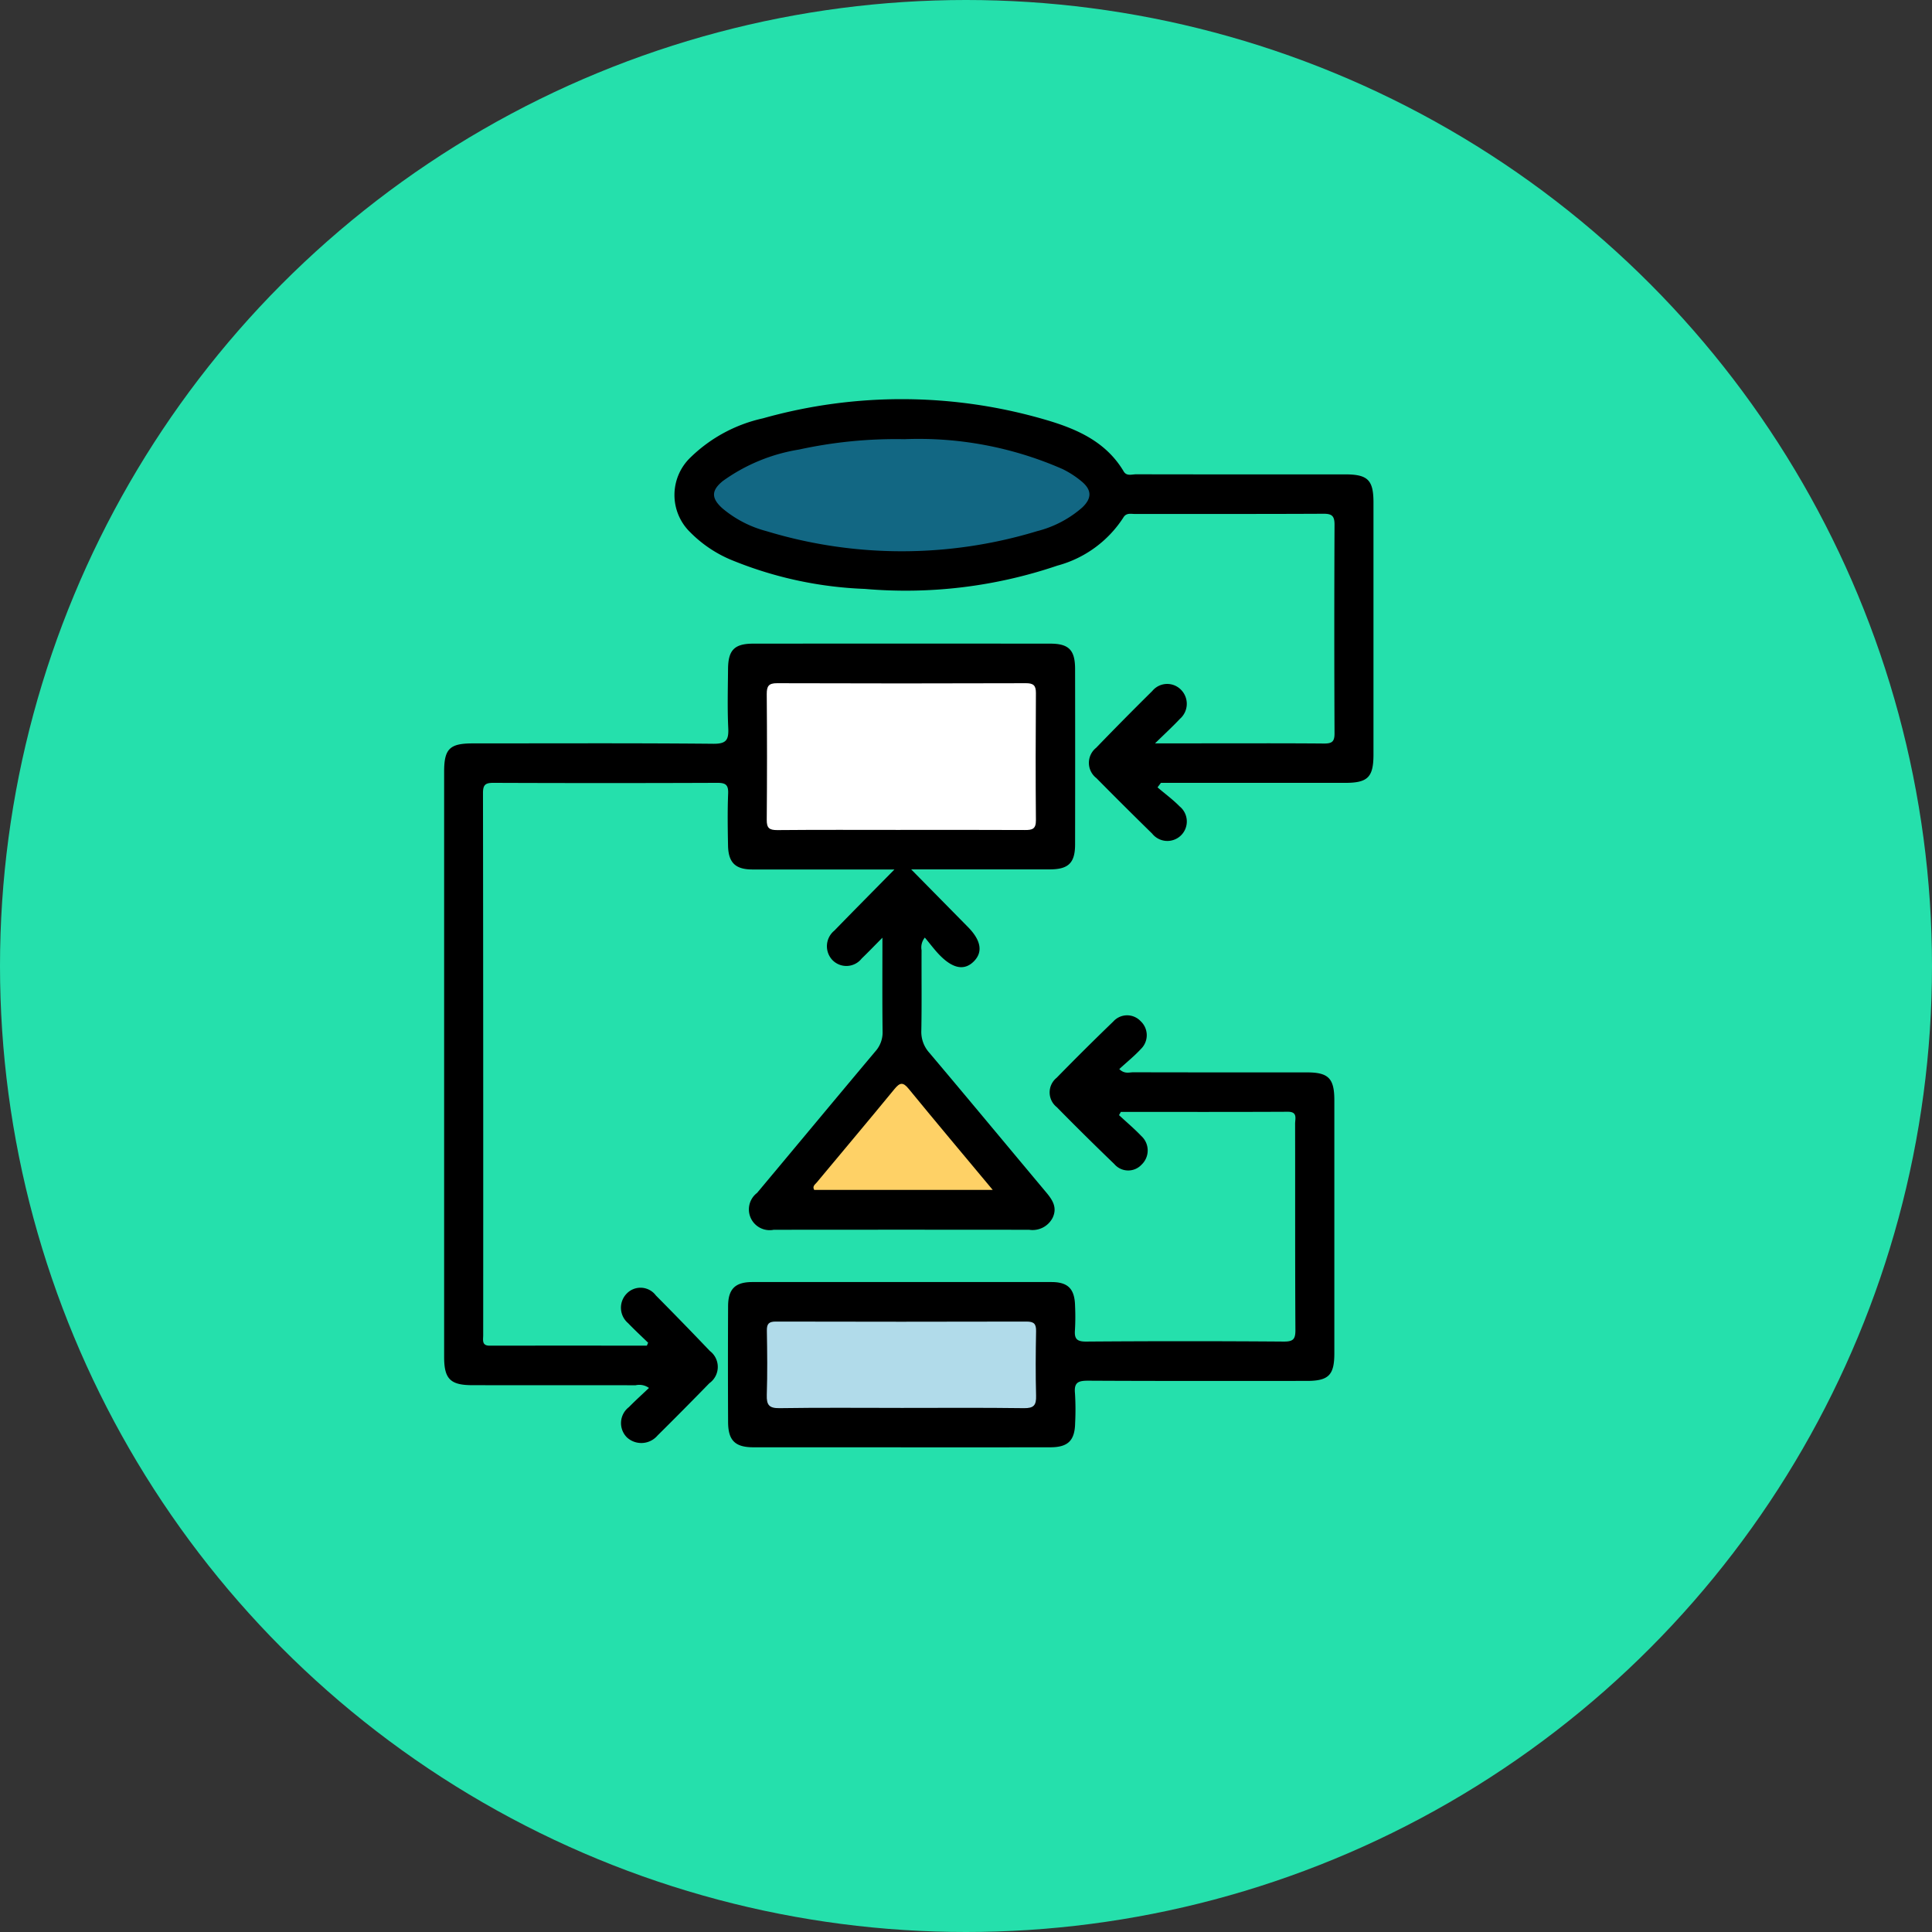 <svg xmlns="http://www.w3.org/2000/svg" xmlns:xlink="http://www.w3.org/1999/xlink" width="121" height="121" viewBox="0 0 121 121">
  <rect x="0" y="0" width="121" height="121" fill="#333333" stroke="none"/>
  <defs>
    <clipPath id="clip-path">
      <rect id="Rectángulo_45993" data-name="Rectángulo 45993" width="58.205" height="65.648" fill="none"/>
    </clipPath>
  </defs>
  <g id="Grupo_154615" data-name="Grupo 154615" transform="translate(-285 -3072)">
    <circle id="Elipse_4862" data-name="Elipse 4862" cx="60.5" cy="60.5" r="60.5" transform="translate(285 3072)" fill="#25e0ac"/>
    <g id="Grupo_134382" data-name="Grupo 134382" transform="translate(15 -1292)">
      <rect id="Rectángulo_35900" data-name="Rectángulo 35900" width="80" height="80" transform="translate(286.816 4382)" fill="none"/>
      <g id="Grupo_154326" data-name="Grupo 154326" transform="translate(297.816 4389)">
        <g id="Grupo_154325" data-name="Grupo 154325" clip-path="url(#clip-path)">
          <path id="Trazado_196430" data-name="Trazado 196430" d="M12.779,74.713c-.421-.409-.853-.807-1.259-1.231a1.266,1.266,0,0,1-.085-1.851,1.2,1.2,0,0,1,1.826.117q1.707,1.721,3.38,3.476a1.253,1.253,0,0,1-.029,2.02Q15,78.9,13.362,80.523a1.331,1.331,0,0,1-1.911.118,1.264,1.264,0,0,1,.122-1.9c.393-.4.814-.781,1.256-1.2a1.037,1.037,0,0,0-.836-.168c-3.42-.007-6.839,0-10.258-.005C.389,77.361,0,76.97,0,75.608Q0,57.271,0,38.936c0-1.419.351-1.762,1.78-1.762,5.027,0,10.054-.024,15.08.023.815.008.969-.244.934-.985-.058-1.235-.024-2.475-.013-3.713.011-1.176.407-1.572,1.579-1.573q9.3-.006,18.6,0c1.164,0,1.554.4,1.556,1.583q.01,5.493,0,10.986c0,1.166-.417,1.567-1.58,1.569q-3.943.005-7.885,0h-.8l3.557,3.611c.813.825.944,1.556.383,2.134-.591.609-1.318.489-2.168-.387-.317-.327-.59-.7-.917-1.087a.974.974,0,0,0-.205.792c-.007,1.676.016,3.353-.015,5.028a1.949,1.949,0,0,0,.5,1.392c2.45,2.9,4.875,5.827,7.315,8.739.4.476.715.955.408,1.6a1.413,1.413,0,0,1-1.469.749q-8-.009-16,0A1.3,1.3,0,0,1,19.6,65.325c2.471-2.952,4.93-5.916,7.407-8.863a1.777,1.777,0,0,0,.453-1.254c-.024-1.9-.01-3.793-.01-5.866-.517.521-.9.921-1.3,1.305a1.218,1.218,0,0,1-1.828.1,1.26,1.26,0,0,1,.118-1.849c1.224-1.261,2.464-2.508,3.762-3.828H21.5c-.74,0-1.48.005-2.22,0-1.046-.009-1.48-.435-1.5-1.507s-.037-2.168.007-3.249c.024-.565-.178-.672-.693-.67q-7,.028-14.009,0c-.486,0-.653.11-.652.635q.022,16.982.013,33.964c0,.292-.1.651.4.651q4.925-.007,9.85,0l.074-.173" transform="translate(0 -15.615)"/>
          <path id="Trazado_196431" data-name="Trazado 196431" d="M59.706,24.313c.464.4.959.759,1.385,1.194a1.218,1.218,0,1,1-1.725,1.7q-1.76-1.722-3.49-3.474a1.207,1.207,0,0,1-.015-1.9q1.737-1.8,3.516-3.557a1.207,1.207,0,0,1,1.774-.1,1.25,1.25,0,0,1-.048,1.849c-.449.479-.933.923-1.554,1.531h2.712c2.628,0,5.256-.012,7.884.011.493,0,.647-.125.645-.64q-.029-6.537,0-13.073c0-.557-.18-.681-.7-.678-3.929.02-7.858.009-11.787.014-.265,0-.561-.092-.746.235a7.115,7.115,0,0,1-4.127,3,29.537,29.537,0,0,1-12.061,1.458,24.333,24.333,0,0,1-8.183-1.744A7.866,7.866,0,0,1,30.45,8.348a3.254,3.254,0,0,1,.011-4.705A9.406,9.406,0,0,1,34.992,1.2,32.063,32.063,0,0,1,52.726,1.3c1.922.565,3.753,1.361,4.861,3.228.184.309.51.177.774.177q6.544.011,13.088.005c1.424,0,1.78.35,1.78,1.764q0,7.89,0,15.78c0,1.421-.356,1.776-1.766,1.776H59.917l-.211.279" transform="translate(-15.025 0)"/>
          <path id="Trazado_196432" data-name="Trazado 196432" d="M60.782,84.2c.467.435.958.848,1.4,1.311A1.223,1.223,0,0,1,62.2,87.3a1.143,1.143,0,0,1-1.71-.033Q58.664,85.51,56.884,83.7a1.176,1.176,0,0,1-.005-1.838q1.747-1.788,3.547-3.524a1.161,1.161,0,0,1,1.714-.019,1.2,1.2,0,0,1,.023,1.733c-.414.45-.9.837-1.362,1.266.33.323.623.2.879.2,3.622.01,7.245.006,10.867.007,1.353,0,1.723.371,1.723,1.743q0,7.927,0,15.855c0,1.368-.364,1.725-1.733,1.725-4.566,0-9.132.012-13.7-.014-.613,0-.876.115-.811.787a16.392,16.392,0,0,1,.01,1.855c-.018,1.1-.44,1.528-1.55,1.529q-5.969.007-11.938,0c-2.219,0-4.438,0-6.658,0-1.148,0-1.584-.425-1.589-1.579q-.018-3.635,0-7.27c.006-1.066.45-1.495,1.5-1.5q9.374-.005,18.75,0c1.047,0,1.461.432,1.481,1.51a14.542,14.542,0,0,1-.006,1.469c-.045.544.081.753.693.749q6.2-.047,12.4,0c.579,0,.716-.153.713-.728-.025-4.305-.011-8.611-.019-12.916,0-.319.168-.751-.453-.749C67.874,84.008,64.385,84,60.9,84l-.115.2" transform="translate(-18.517 -39.362)"/>
          <path id="Trazado_196433" data-name="Trazado 196433" d="M49.633,45.122c-2.575,0-5.15-.013-7.725.011-.5,0-.659-.13-.655-.643q.033-3.942,0-7.884c0-.489.122-.674.642-.672q7.8.026,15.6,0c.464,0,.619.145.616.618-.018,2.654-.024,5.308,0,7.962.006.556-.234.617-.684.614-2.6-.014-5.2-.007-7.8-.007" transform="translate(-21.048 -18.145)" fill="#fff"/>
          <path id="Trazado_196434" data-name="Trazado 196434" d="M58.46,93.266H47.274c-.135-.228.052-.339.157-.465,1.622-1.948,3.256-3.886,4.864-5.847.34-.415.537-.464.9-.014,1.7,2.077,3.426,4.126,5.26,6.326" transform="translate(-24.096 -43.742)" fill="#fed166"/>
          <path id="Trazado_196435" data-name="Trazado 196435" d="M46.432,5.06a22.4,22.4,0,0,1,9.9,1.869,5.9,5.9,0,0,1,1.216.79c.631.533.623,1.052.019,1.622a6.824,6.824,0,0,1-2.828,1.48,29.138,29.138,0,0,1-16.94,0,7.045,7.045,0,0,1-2.769-1.434c-.7-.63-.7-1.118.034-1.71A11.2,11.2,0,0,1,39.827,5.71a28.4,28.4,0,0,1,6.6-.65" transform="translate(-17.606 -2.554)" fill="#126783"/>
          <path id="Trazado_196436" data-name="Trazado 196436" d="M49.634,122.1c-2.526,0-5.053-.023-7.579.016-.656.01-.819-.2-.8-.83.044-1.34.028-2.682.005-4.023-.007-.437.13-.571.566-.57q7.848.02,15.695,0c.474,0,.61.148.6.614-.026,1.341-.036,2.683,0,4.023.018.6-.14.794-.759.786-2.577-.035-5.155-.015-7.732-.015" transform="translate(-21.048 -58.924)" fill="#b1dbea"/>
        </g>
      </g>
    </g>
  </g>
</svg>
